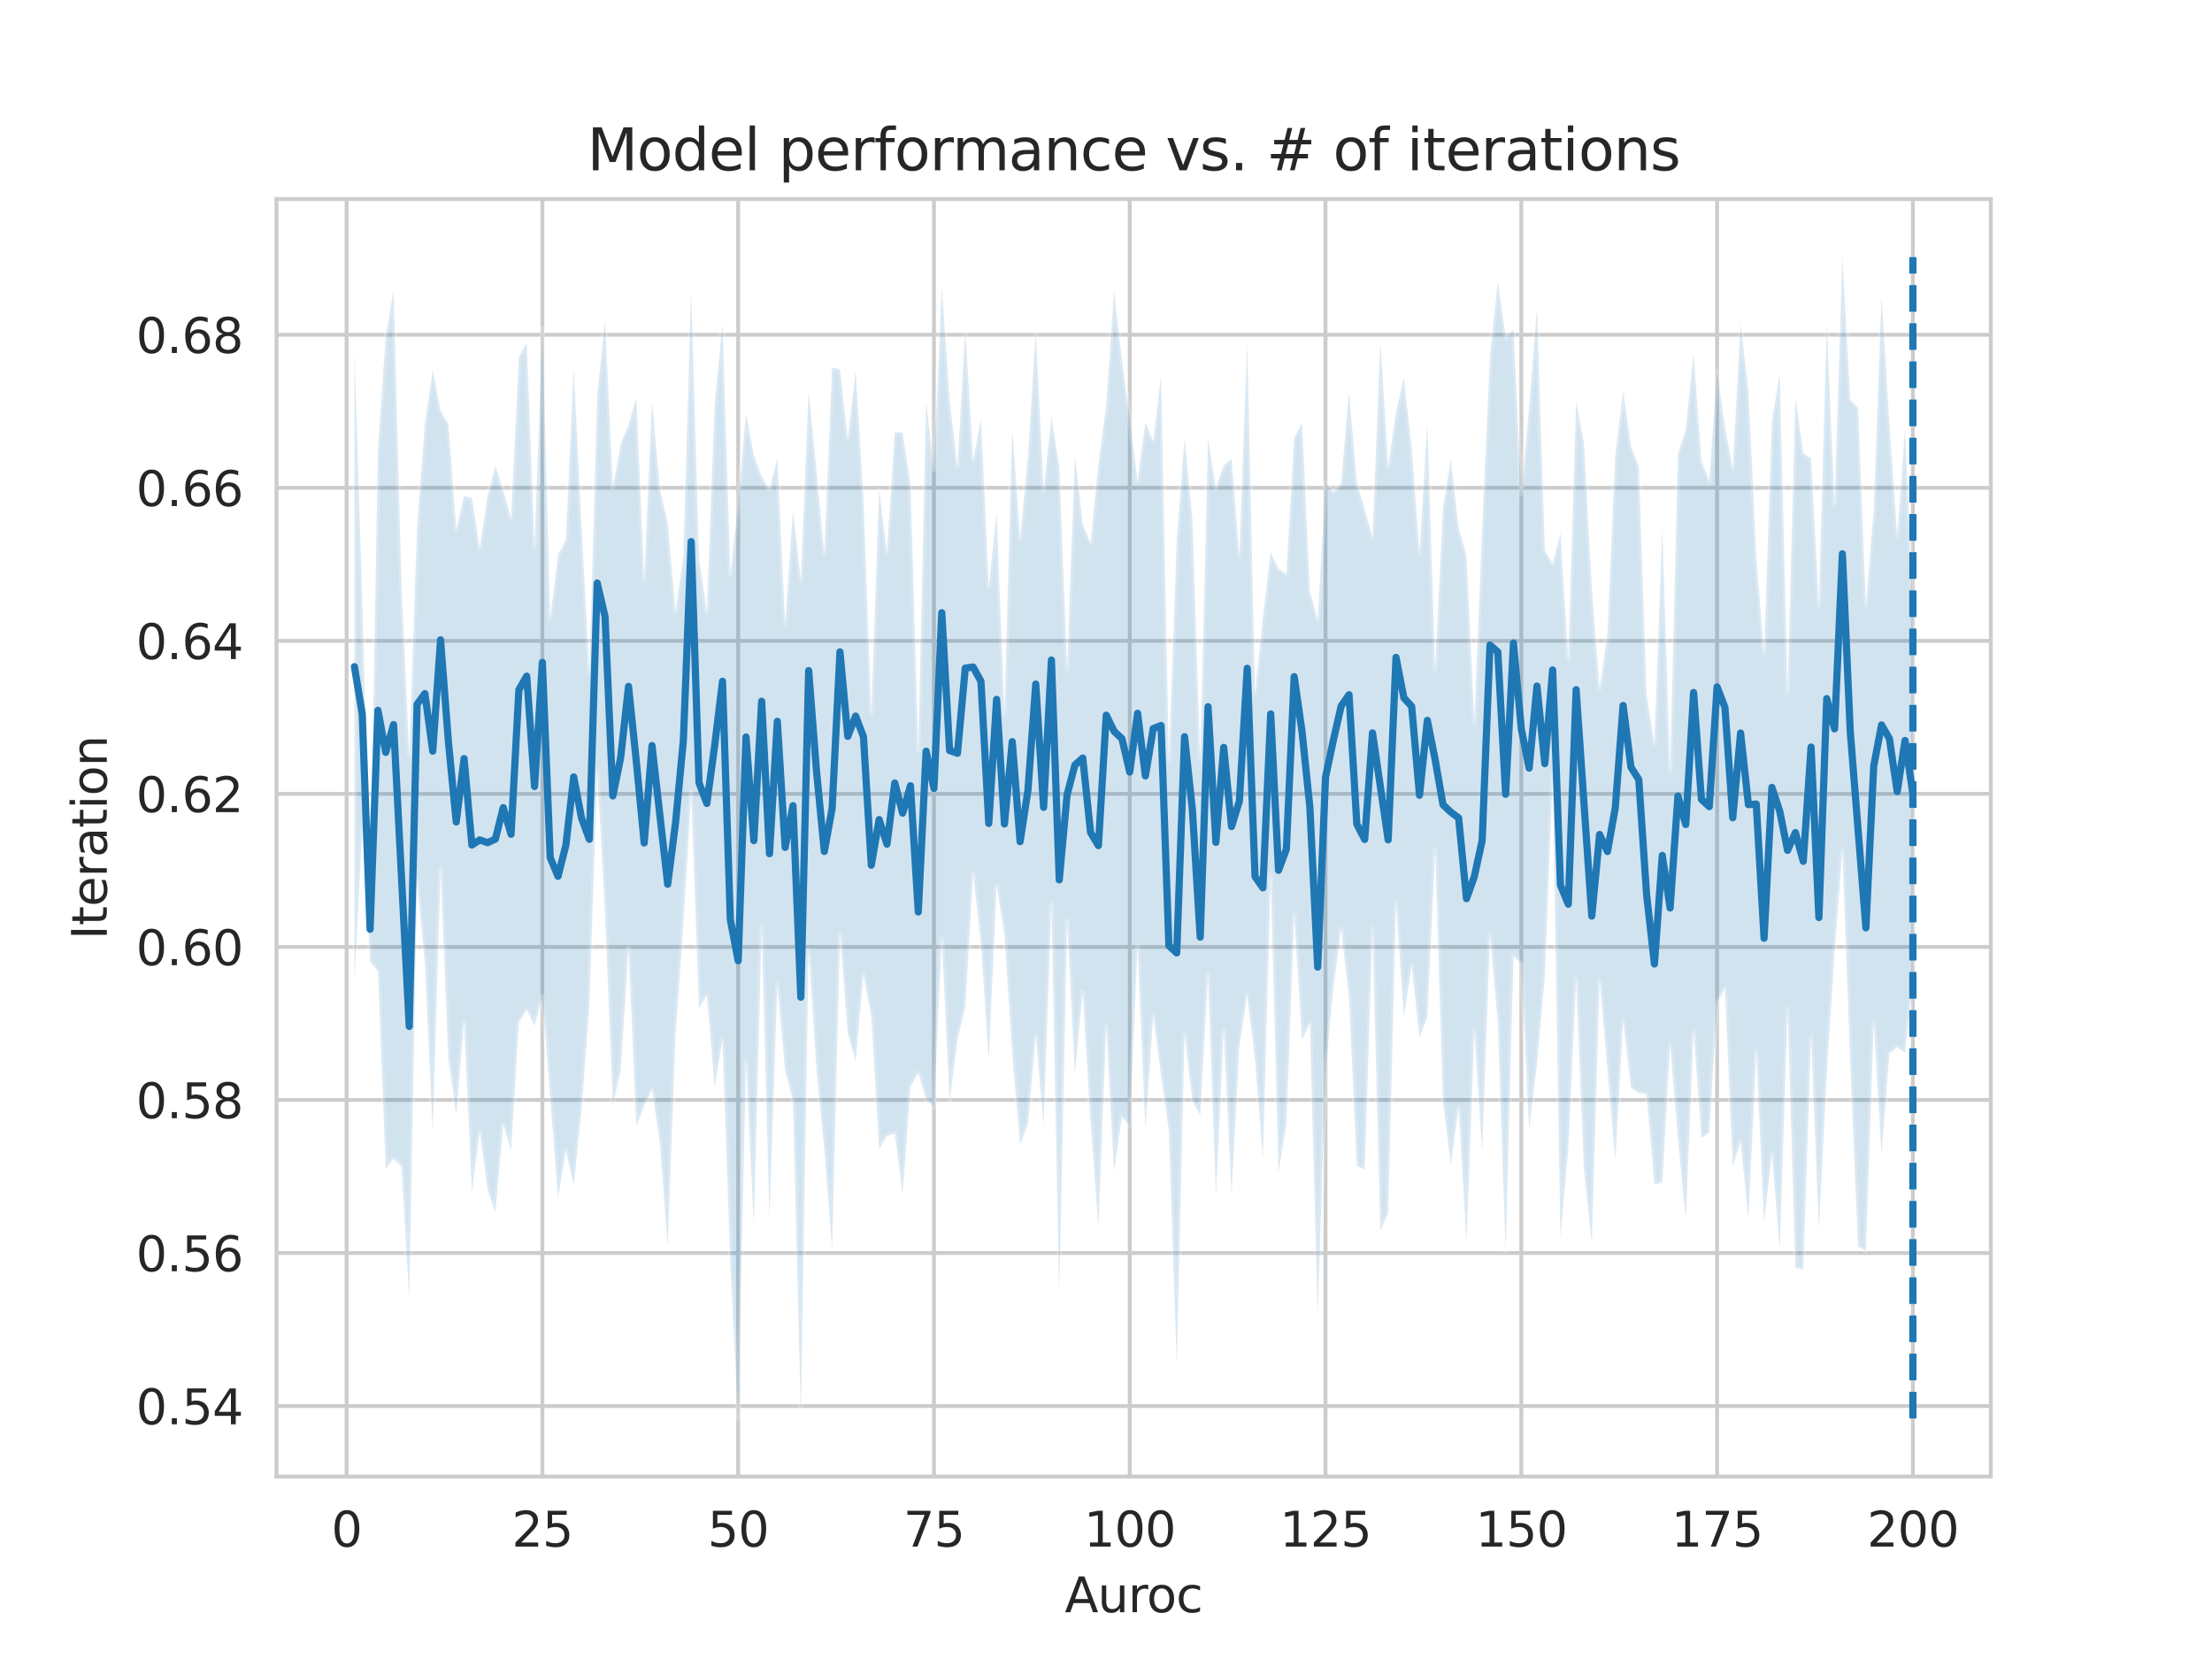 <?xml version="1.0" encoding="utf-8" standalone="no"?>
<!DOCTYPE svg PUBLIC "-//W3C//DTD SVG 1.1//EN"
  "http://www.w3.org/Graphics/SVG/1.1/DTD/svg11.dtd">
<svg height="345.6pt" version="1.1" viewBox="0 0 460.8 345.6" width="460.8pt" xmlns="http://www.w3.org/2000/svg" xmlns:xlink="http://www.w3.org/1999/xlink">
 <defs>
  <style type="text/css">*{stroke-linecap:butt;stroke-linejoin:round;}</style>
 </defs>
 <g id="figure_1">
  <g id="patch_1">
   <path d="M 0 345.6 
L 460.8 345.6 
L 460.8 0 
L 0 0 
z
" style="fill:#ffffff;"/>
  </g>
  <g id="axes_1">
   <g id="patch_2">
    <path d="M 57.6 307.584 
L 414.72 307.584 
L 414.72 41.472 
L 57.6 41.472 
z
" style="fill:#ffffff;"/>
   </g>
   <g id="matplotlib.axis_1">
    <g id="xtick_1">
     <g id="line2d_1">
      <path clip-path="url(#pcfe7a50d30)" d="M 72.201 307.584 
L 72.201 41.472 
" style="fill:none;stroke:#cccccc;stroke-linecap:round;stroke-width:0.8;"/>
     </g>
     <g id="text_1">
      <!-- 0 -->
      <g style="fill:#262626;" transform="translate(69.02 322.182)scale(0.1 -0.1)">
       <defs>
        <path d="M 2034 4250 
Q 1547 4250 1301 3770 
Q 1056 3291 1056 2328 
Q 1056 1369 1301 889 
Q 1547 409 2034 409 
Q 2525 409 2770 889 
Q 3016 1369 3016 2328 
Q 3016 3291 2770 3770 
Q 2525 4250 2034 4250 
z
M 2034 4750 
Q 2819 4750 3233 4129 
Q 3647 3509 3647 2328 
Q 3647 1150 3233 529 
Q 2819 -91 2034 -91 
Q 1250 -91 836 529 
Q 422 1150 422 2328 
Q 422 3509 836 4129 
Q 1250 4750 2034 4750 
z
" id="DejaVuSans-30" transform="scale(0.016)"/>
       </defs>
       <use xlink:href="#DejaVuSans-30"/>
      </g>
     </g>
    </g>
    <g id="xtick_2">
     <g id="line2d_2">
      <path clip-path="url(#pcfe7a50d30)" d="M 112.987 307.584 
L 112.987 41.472 
" style="fill:none;stroke:#cccccc;stroke-linecap:round;stroke-width:0.8;"/>
     </g>
     <g id="text_2">
      <!-- 25 -->
      <g style="fill:#262626;" transform="translate(106.625 322.182)scale(0.1 -0.1)">
       <defs>
        <path d="M 1228 531 
L 3431 531 
L 3431 0 
L 469 0 
L 469 531 
Q 828 903 1448 1529 
Q 2069 2156 2228 2338 
Q 2531 2678 2651 2914 
Q 2772 3150 2772 3378 
Q 2772 3750 2511 3984 
Q 2250 4219 1831 4219 
Q 1534 4219 1204 4116 
Q 875 4013 500 3803 
L 500 4441 
Q 881 4594 1212 4672 
Q 1544 4750 1819 4750 
Q 2544 4750 2975 4387 
Q 3406 4025 3406 3419 
Q 3406 3131 3298 2873 
Q 3191 2616 2906 2266 
Q 2828 2175 2409 1742 
Q 1991 1309 1228 531 
z
" id="DejaVuSans-32" transform="scale(0.016)"/>
        <path d="M 691 4666 
L 3169 4666 
L 3169 4134 
L 1269 4134 
L 1269 2991 
Q 1406 3038 1543 3061 
Q 1681 3084 1819 3084 
Q 2600 3084 3056 2656 
Q 3513 2228 3513 1497 
Q 3513 744 3044 326 
Q 2575 -91 1722 -91 
Q 1428 -91 1123 -41 
Q 819 9 494 109 
L 494 744 
Q 775 591 1075 516 
Q 1375 441 1709 441 
Q 2250 441 2565 725 
Q 2881 1009 2881 1497 
Q 2881 1984 2565 2268 
Q 2250 2553 1709 2553 
Q 1456 2553 1204 2497 
Q 953 2441 691 2322 
L 691 4666 
z
" id="DejaVuSans-35" transform="scale(0.016)"/>
       </defs>
       <use xlink:href="#DejaVuSans-32"/>
       <use x="63.623" xlink:href="#DejaVuSans-35"/>
      </g>
     </g>
    </g>
    <g id="xtick_3">
     <g id="line2d_3">
      <path clip-path="url(#pcfe7a50d30)" d="M 153.773 307.584 
L 153.773 41.472 
" style="fill:none;stroke:#cccccc;stroke-linecap:round;stroke-width:0.8;"/>
     </g>
     <g id="text_3">
      <!-- 50 -->
      <g style="fill:#262626;" transform="translate(147.41 322.182)scale(0.1 -0.1)">
       <use xlink:href="#DejaVuSans-35"/>
       <use x="63.623" xlink:href="#DejaVuSans-30"/>
      </g>
     </g>
    </g>
    <g id="xtick_4">
     <g id="line2d_4">
      <path clip-path="url(#pcfe7a50d30)" d="M 194.559 307.584 
L 194.559 41.472 
" style="fill:none;stroke:#cccccc;stroke-linecap:round;stroke-width:0.8;"/>
     </g>
     <g id="text_4">
      <!-- 75 -->
      <g style="fill:#262626;" transform="translate(188.196 322.182)scale(0.1 -0.1)">
       <defs>
        <path d="M 525 4666 
L 3525 4666 
L 3525 4397 
L 1831 0 
L 1172 0 
L 2766 4134 
L 525 4134 
L 525 4666 
z
" id="DejaVuSans-37" transform="scale(0.016)"/>
       </defs>
       <use xlink:href="#DejaVuSans-37"/>
       <use x="63.623" xlink:href="#DejaVuSans-35"/>
      </g>
     </g>
    </g>
    <g id="xtick_5">
     <g id="line2d_5">
      <path clip-path="url(#pcfe7a50d30)" d="M 235.344 307.584 
L 235.344 41.472 
" style="fill:none;stroke:#cccccc;stroke-linecap:round;stroke-width:0.8;"/>
     </g>
     <g id="text_5">
      <!-- 100 -->
      <g style="fill:#262626;" transform="translate(225.801 322.182)scale(0.1 -0.1)">
       <defs>
        <path d="M 794 531 
L 1825 531 
L 1825 4091 
L 703 3866 
L 703 4441 
L 1819 4666 
L 2450 4666 
L 2450 531 
L 3481 531 
L 3481 0 
L 794 0 
L 794 531 
z
" id="DejaVuSans-31" transform="scale(0.016)"/>
       </defs>
       <use xlink:href="#DejaVuSans-31"/>
       <use x="63.623" xlink:href="#DejaVuSans-30"/>
       <use x="127.246" xlink:href="#DejaVuSans-30"/>
      </g>
     </g>
    </g>
    <g id="xtick_6">
     <g id="line2d_6">
      <path clip-path="url(#pcfe7a50d30)" d="M 276.13 307.584 
L 276.13 41.472 
" style="fill:none;stroke:#cccccc;stroke-linecap:round;stroke-width:0.8;"/>
     </g>
     <g id="text_6">
      <!-- 125 -->
      <g style="fill:#262626;" transform="translate(266.586 322.182)scale(0.1 -0.1)">
       <use xlink:href="#DejaVuSans-31"/>
       <use x="63.623" xlink:href="#DejaVuSans-32"/>
       <use x="127.246" xlink:href="#DejaVuSans-35"/>
      </g>
     </g>
    </g>
    <g id="xtick_7">
     <g id="line2d_7">
      <path clip-path="url(#pcfe7a50d30)" d="M 316.916 307.584 
L 316.916 41.472 
" style="fill:none;stroke:#cccccc;stroke-linecap:round;stroke-width:0.8;"/>
     </g>
     <g id="text_7">
      <!-- 150 -->
      <g style="fill:#262626;" transform="translate(307.372 322.182)scale(0.1 -0.1)">
       <use xlink:href="#DejaVuSans-31"/>
       <use x="63.623" xlink:href="#DejaVuSans-35"/>
       <use x="127.246" xlink:href="#DejaVuSans-30"/>
      </g>
     </g>
    </g>
    <g id="xtick_8">
     <g id="line2d_8">
      <path clip-path="url(#pcfe7a50d30)" d="M 357.702 307.584 
L 357.702 41.472 
" style="fill:none;stroke:#cccccc;stroke-linecap:round;stroke-width:0.8;"/>
     </g>
     <g id="text_8">
      <!-- 175 -->
      <g style="fill:#262626;" transform="translate(348.158 322.182)scale(0.1 -0.1)">
       <use xlink:href="#DejaVuSans-31"/>
       <use x="63.623" xlink:href="#DejaVuSans-37"/>
       <use x="127.246" xlink:href="#DejaVuSans-35"/>
      </g>
     </g>
    </g>
    <g id="xtick_9">
     <g id="line2d_9">
      <path clip-path="url(#pcfe7a50d30)" d="M 398.487 307.584 
L 398.487 41.472 
" style="fill:none;stroke:#cccccc;stroke-linecap:round;stroke-width:0.8;"/>
     </g>
     <g id="text_9">
      <!-- 200 -->
      <g style="fill:#262626;" transform="translate(388.944 322.182)scale(0.1 -0.1)">
       <use xlink:href="#DejaVuSans-32"/>
       <use x="63.623" xlink:href="#DejaVuSans-30"/>
       <use x="127.246" xlink:href="#DejaVuSans-30"/>
      </g>
     </g>
    </g>
    <g id="text_10">
     <!-- Auroc -->
     <g style="fill:#262626;" transform="translate(221.819 335.861)scale(0.1 -0.1)">
      <defs>
       <path d="M 2188 4044 
L 1331 1722 
L 3047 1722 
L 2188 4044 
z
M 1831 4666 
L 2547 4666 
L 4325 0 
L 3669 0 
L 3244 1197 
L 1141 1197 
L 716 0 
L 50 0 
L 1831 4666 
z
" id="DejaVuSans-41" transform="scale(0.016)"/>
       <path d="M 544 1381 
L 544 3500 
L 1119 3500 
L 1119 1403 
Q 1119 906 1312 657 
Q 1506 409 1894 409 
Q 2359 409 2629 706 
Q 2900 1003 2900 1516 
L 2900 3500 
L 3475 3500 
L 3475 0 
L 2900 0 
L 2900 538 
Q 2691 219 2414 64 
Q 2138 -91 1772 -91 
Q 1169 -91 856 284 
Q 544 659 544 1381 
z
M 1991 3584 
L 1991 3584 
z
" id="DejaVuSans-75" transform="scale(0.016)"/>
       <path d="M 2631 2963 
Q 2534 3019 2420 3045 
Q 2306 3072 2169 3072 
Q 1681 3072 1420 2755 
Q 1159 2438 1159 1844 
L 1159 0 
L 581 0 
L 581 3500 
L 1159 3500 
L 1159 2956 
Q 1341 3275 1631 3429 
Q 1922 3584 2338 3584 
Q 2397 3584 2469 3576 
Q 2541 3569 2628 3553 
L 2631 2963 
z
" id="DejaVuSans-72" transform="scale(0.016)"/>
       <path d="M 1959 3097 
Q 1497 3097 1228 2736 
Q 959 2375 959 1747 
Q 959 1119 1226 758 
Q 1494 397 1959 397 
Q 2419 397 2687 759 
Q 2956 1122 2956 1747 
Q 2956 2369 2687 2733 
Q 2419 3097 1959 3097 
z
M 1959 3584 
Q 2709 3584 3137 3096 
Q 3566 2609 3566 1747 
Q 3566 888 3137 398 
Q 2709 -91 1959 -91 
Q 1206 -91 779 398 
Q 353 888 353 1747 
Q 353 2609 779 3096 
Q 1206 3584 1959 3584 
z
" id="DejaVuSans-6f" transform="scale(0.016)"/>
       <path d="M 3122 3366 
L 3122 2828 
Q 2878 2963 2633 3030 
Q 2388 3097 2138 3097 
Q 1578 3097 1268 2742 
Q 959 2388 959 1747 
Q 959 1106 1268 751 
Q 1578 397 2138 397 
Q 2388 397 2633 464 
Q 2878 531 3122 666 
L 3122 134 
Q 2881 22 2623 -34 
Q 2366 -91 2075 -91 
Q 1284 -91 818 406 
Q 353 903 353 1747 
Q 353 2603 823 3093 
Q 1294 3584 2113 3584 
Q 2378 3584 2631 3529 
Q 2884 3475 3122 3366 
z
" id="DejaVuSans-63" transform="scale(0.016)"/>
      </defs>
      <use xlink:href="#DejaVuSans-41"/>
      <use x="68.408" xlink:href="#DejaVuSans-75"/>
      <use x="131.787" xlink:href="#DejaVuSans-72"/>
      <use x="170.65" xlink:href="#DejaVuSans-6f"/>
      <use x="231.832" xlink:href="#DejaVuSans-63"/>
     </g>
    </g>
   </g>
   <g id="matplotlib.axis_2">
    <g id="ytick_1">
     <g id="line2d_10">
      <path clip-path="url(#pcfe7a50d30)" d="M 57.6 292.904 
L 414.72 292.904 
" style="fill:none;stroke:#cccccc;stroke-linecap:round;stroke-width:0.8;"/>
     </g>
     <g id="text_11">
      <!-- 0.54 -->
      <g style="fill:#262626;" transform="translate(28.334 296.703)scale(0.1 -0.1)">
       <defs>
        <path d="M 684 794 
L 1344 794 
L 1344 0 
L 684 0 
L 684 794 
z
" id="DejaVuSans-2e" transform="scale(0.016)"/>
        <path d="M 2419 4116 
L 825 1625 
L 2419 1625 
L 2419 4116 
z
M 2253 4666 
L 3047 4666 
L 3047 1625 
L 3713 1625 
L 3713 1100 
L 3047 1100 
L 3047 0 
L 2419 0 
L 2419 1100 
L 313 1100 
L 313 1709 
L 2253 4666 
z
" id="DejaVuSans-34" transform="scale(0.016)"/>
       </defs>
       <use xlink:href="#DejaVuSans-30"/>
       <use x="63.623" xlink:href="#DejaVuSans-2e"/>
       <use x="95.41" xlink:href="#DejaVuSans-35"/>
       <use x="159.033" xlink:href="#DejaVuSans-34"/>
      </g>
     </g>
    </g>
    <g id="ytick_2">
     <g id="line2d_11">
      <path clip-path="url(#pcfe7a50d30)" d="M 57.6 261.023 
L 414.72 261.023 
" style="fill:none;stroke:#cccccc;stroke-linecap:round;stroke-width:0.8;"/>
     </g>
     <g id="text_12">
      <!-- 0.56 -->
      <g style="fill:#262626;" transform="translate(28.334 264.822)scale(0.1 -0.1)">
       <defs>
        <path d="M 2113 2584 
Q 1688 2584 1439 2293 
Q 1191 2003 1191 1497 
Q 1191 994 1439 701 
Q 1688 409 2113 409 
Q 2538 409 2786 701 
Q 3034 994 3034 1497 
Q 3034 2003 2786 2293 
Q 2538 2584 2113 2584 
z
M 3366 4563 
L 3366 3988 
Q 3128 4100 2886 4159 
Q 2644 4219 2406 4219 
Q 1781 4219 1451 3797 
Q 1122 3375 1075 2522 
Q 1259 2794 1537 2939 
Q 1816 3084 2150 3084 
Q 2853 3084 3261 2657 
Q 3669 2231 3669 1497 
Q 3669 778 3244 343 
Q 2819 -91 2113 -91 
Q 1303 -91 875 529 
Q 447 1150 447 2328 
Q 447 3434 972 4092 
Q 1497 4750 2381 4750 
Q 2619 4750 2861 4703 
Q 3103 4656 3366 4563 
z
" id="DejaVuSans-36" transform="scale(0.016)"/>
       </defs>
       <use xlink:href="#DejaVuSans-30"/>
       <use x="63.623" xlink:href="#DejaVuSans-2e"/>
       <use x="95.41" xlink:href="#DejaVuSans-35"/>
       <use x="159.033" xlink:href="#DejaVuSans-36"/>
      </g>
     </g>
    </g>
    <g id="ytick_3">
     <g id="line2d_12">
      <path clip-path="url(#pcfe7a50d30)" d="M 57.6 229.142 
L 414.72 229.142 
" style="fill:none;stroke:#cccccc;stroke-linecap:round;stroke-width:0.8;"/>
     </g>
     <g id="text_13">
      <!-- 0.58 -->
      <g style="fill:#262626;" transform="translate(28.334 232.941)scale(0.1 -0.1)">
       <defs>
        <path d="M 2034 2216 
Q 1584 2216 1326 1975 
Q 1069 1734 1069 1313 
Q 1069 891 1326 650 
Q 1584 409 2034 409 
Q 2484 409 2743 651 
Q 3003 894 3003 1313 
Q 3003 1734 2745 1975 
Q 2488 2216 2034 2216 
z
M 1403 2484 
Q 997 2584 770 2862 
Q 544 3141 544 3541 
Q 544 4100 942 4425 
Q 1341 4750 2034 4750 
Q 2731 4750 3128 4425 
Q 3525 4100 3525 3541 
Q 3525 3141 3298 2862 
Q 3072 2584 2669 2484 
Q 3125 2378 3379 2068 
Q 3634 1759 3634 1313 
Q 3634 634 3220 271 
Q 2806 -91 2034 -91 
Q 1263 -91 848 271 
Q 434 634 434 1313 
Q 434 1759 690 2068 
Q 947 2378 1403 2484 
z
M 1172 3481 
Q 1172 3119 1398 2916 
Q 1625 2713 2034 2713 
Q 2441 2713 2670 2916 
Q 2900 3119 2900 3481 
Q 2900 3844 2670 4047 
Q 2441 4250 2034 4250 
Q 1625 4250 1398 4047 
Q 1172 3844 1172 3481 
z
" id="DejaVuSans-38" transform="scale(0.016)"/>
       </defs>
       <use xlink:href="#DejaVuSans-30"/>
       <use x="63.623" xlink:href="#DejaVuSans-2e"/>
       <use x="95.41" xlink:href="#DejaVuSans-35"/>
       <use x="159.033" xlink:href="#DejaVuSans-38"/>
      </g>
     </g>
    </g>
    <g id="ytick_4">
     <g id="line2d_13">
      <path clip-path="url(#pcfe7a50d30)" d="M 57.6 197.261 
L 414.72 197.261 
" style="fill:none;stroke:#cccccc;stroke-linecap:round;stroke-width:0.8;"/>
     </g>
     <g id="text_14">
      <!-- 0.60 -->
      <g style="fill:#262626;" transform="translate(28.334 201.06)scale(0.1 -0.1)">
       <use xlink:href="#DejaVuSans-30"/>
       <use x="63.623" xlink:href="#DejaVuSans-2e"/>
       <use x="95.41" xlink:href="#DejaVuSans-36"/>
       <use x="159.033" xlink:href="#DejaVuSans-30"/>
      </g>
     </g>
    </g>
    <g id="ytick_5">
     <g id="line2d_14">
      <path clip-path="url(#pcfe7a50d30)" d="M 57.6 165.38 
L 414.72 165.38 
" style="fill:none;stroke:#cccccc;stroke-linecap:round;stroke-width:0.8;"/>
     </g>
     <g id="text_15">
      <!-- 0.62 -->
      <g style="fill:#262626;" transform="translate(28.334 169.179)scale(0.1 -0.1)">
       <use xlink:href="#DejaVuSans-30"/>
       <use x="63.623" xlink:href="#DejaVuSans-2e"/>
       <use x="95.41" xlink:href="#DejaVuSans-36"/>
       <use x="159.033" xlink:href="#DejaVuSans-32"/>
      </g>
     </g>
    </g>
    <g id="ytick_6">
     <g id="line2d_15">
      <path clip-path="url(#pcfe7a50d30)" d="M 57.6 133.499 
L 414.72 133.499 
" style="fill:none;stroke:#cccccc;stroke-linecap:round;stroke-width:0.8;"/>
     </g>
     <g id="text_16">
      <!-- 0.64 -->
      <g style="fill:#262626;" transform="translate(28.334 137.298)scale(0.1 -0.1)">
       <use xlink:href="#DejaVuSans-30"/>
       <use x="63.623" xlink:href="#DejaVuSans-2e"/>
       <use x="95.41" xlink:href="#DejaVuSans-36"/>
       <use x="159.033" xlink:href="#DejaVuSans-34"/>
      </g>
     </g>
    </g>
    <g id="ytick_7">
     <g id="line2d_16">
      <path clip-path="url(#pcfe7a50d30)" d="M 57.6 101.618 
L 414.72 101.618 
" style="fill:none;stroke:#cccccc;stroke-linecap:round;stroke-width:0.8;"/>
     </g>
     <g id="text_17">
      <!-- 0.66 -->
      <g style="fill:#262626;" transform="translate(28.334 105.417)scale(0.1 -0.1)">
       <use xlink:href="#DejaVuSans-30"/>
       <use x="63.623" xlink:href="#DejaVuSans-2e"/>
       <use x="95.41" xlink:href="#DejaVuSans-36"/>
       <use x="159.033" xlink:href="#DejaVuSans-36"/>
      </g>
     </g>
    </g>
    <g id="ytick_8">
     <g id="line2d_17">
      <path clip-path="url(#pcfe7a50d30)" d="M 57.6 69.737 
L 414.72 69.737 
" style="fill:none;stroke:#cccccc;stroke-linecap:round;stroke-width:0.8;"/>
     </g>
     <g id="text_18">
      <!-- 0.68 -->
      <g style="fill:#262626;" transform="translate(28.334 73.536)scale(0.1 -0.1)">
       <use xlink:href="#DejaVuSans-30"/>
       <use x="63.623" xlink:href="#DejaVuSans-2e"/>
       <use x="95.41" xlink:href="#DejaVuSans-36"/>
       <use x="159.033" xlink:href="#DejaVuSans-38"/>
      </g>
     </g>
    </g>
    <g id="text_19">
     <!-- Iteration -->
     <g style="fill:#262626;" transform="translate(22.255 195.737)rotate(-90)scale(0.1 -0.1)">
      <defs>
       <path d="M 628 4666 
L 1259 4666 
L 1259 0 
L 628 0 
L 628 4666 
z
" id="DejaVuSans-49" transform="scale(0.016)"/>
       <path d="M 1172 4494 
L 1172 3500 
L 2356 3500 
L 2356 3053 
L 1172 3053 
L 1172 1153 
Q 1172 725 1289 603 
Q 1406 481 1766 481 
L 2356 481 
L 2356 0 
L 1766 0 
Q 1100 0 847 248 
Q 594 497 594 1153 
L 594 3053 
L 172 3053 
L 172 3500 
L 594 3500 
L 594 4494 
L 1172 4494 
z
" id="DejaVuSans-74" transform="scale(0.016)"/>
       <path d="M 3597 1894 
L 3597 1613 
L 953 1613 
Q 991 1019 1311 708 
Q 1631 397 2203 397 
Q 2534 397 2845 478 
Q 3156 559 3463 722 
L 3463 178 
Q 3153 47 2828 -22 
Q 2503 -91 2169 -91 
Q 1331 -91 842 396 
Q 353 884 353 1716 
Q 353 2575 817 3079 
Q 1281 3584 2069 3584 
Q 2775 3584 3186 3129 
Q 3597 2675 3597 1894 
z
M 3022 2063 
Q 3016 2534 2758 2815 
Q 2500 3097 2075 3097 
Q 1594 3097 1305 2825 
Q 1016 2553 972 2059 
L 3022 2063 
z
" id="DejaVuSans-65" transform="scale(0.016)"/>
       <path d="M 2194 1759 
Q 1497 1759 1228 1600 
Q 959 1441 959 1056 
Q 959 750 1161 570 
Q 1363 391 1709 391 
Q 2188 391 2477 730 
Q 2766 1069 2766 1631 
L 2766 1759 
L 2194 1759 
z
M 3341 1997 
L 3341 0 
L 2766 0 
L 2766 531 
Q 2569 213 2275 61 
Q 1981 -91 1556 -91 
Q 1019 -91 701 211 
Q 384 513 384 1019 
Q 384 1609 779 1909 
Q 1175 2209 1959 2209 
L 2766 2209 
L 2766 2266 
Q 2766 2663 2505 2880 
Q 2244 3097 1772 3097 
Q 1472 3097 1187 3025 
Q 903 2953 641 2809 
L 641 3341 
Q 956 3463 1253 3523 
Q 1550 3584 1831 3584 
Q 2591 3584 2966 3190 
Q 3341 2797 3341 1997 
z
" id="DejaVuSans-61" transform="scale(0.016)"/>
       <path d="M 603 3500 
L 1178 3500 
L 1178 0 
L 603 0 
L 603 3500 
z
M 603 4863 
L 1178 4863 
L 1178 4134 
L 603 4134 
L 603 4863 
z
" id="DejaVuSans-69" transform="scale(0.016)"/>
       <path d="M 3513 2113 
L 3513 0 
L 2938 0 
L 2938 2094 
Q 2938 2591 2744 2837 
Q 2550 3084 2163 3084 
Q 1697 3084 1428 2787 
Q 1159 2491 1159 1978 
L 1159 0 
L 581 0 
L 581 3500 
L 1159 3500 
L 1159 2956 
Q 1366 3272 1645 3428 
Q 1925 3584 2291 3584 
Q 2894 3584 3203 3211 
Q 3513 2838 3513 2113 
z
" id="DejaVuSans-6e" transform="scale(0.016)"/>
      </defs>
      <use xlink:href="#DejaVuSans-49"/>
      <use x="29.492" xlink:href="#DejaVuSans-74"/>
      <use x="68.701" xlink:href="#DejaVuSans-65"/>
      <use x="130.225" xlink:href="#DejaVuSans-72"/>
      <use x="171.338" xlink:href="#DejaVuSans-61"/>
      <use x="232.617" xlink:href="#DejaVuSans-74"/>
      <use x="271.826" xlink:href="#DejaVuSans-69"/>
      <use x="299.609" xlink:href="#DejaVuSans-6f"/>
      <use x="360.791" xlink:href="#DejaVuSans-6e"/>
     </g>
    </g>
   </g>
   <g id="PolyCollection_1">
    <defs>
     <path d="M 73.833 -272.345 
L 73.833 -141.1 
L 75.464 -173.112 
L 77.096 -145.214 
L 78.727 -143.319 
L 80.358 -102.109 
L 81.99 -104.182 
L 83.621 -102.607 
L 85.253 -75.09 
L 86.884 -161.974 
L 88.516 -144.887 
L 90.147 -109.733 
L 91.778 -164.611 
L 93.41 -124.89 
L 95.041 -113.402 
L 96.673 -132.888 
L 98.304 -97.256 
L 99.936 -109.863 
L 101.567 -97.836 
L 103.198 -93.02 
L 104.83 -111.348 
L 106.461 -105.951 
L 108.093 -132.631 
L 109.724 -135.239 
L 111.356 -131.93 
L 112.987 -138.074 
L 114.618 -117.046 
L 116.25 -96.07 
L 117.881 -105.967 
L 119.513 -98.575 
L 121.144 -114.394 
L 122.776 -136.133 
L 124.407 -185.027 
L 126.038 -155.558 
L 127.67 -115.547 
L 129.301 -122.533 
L 130.933 -148.123 
L 132.564 -111.013 
L 134.196 -115.252 
L 135.827 -118.575 
L 137.458 -107.617 
L 139.09 -86.106 
L 140.721 -130.124 
L 142.353 -152.932 
L 143.984 -180.468 
L 145.616 -135.572 
L 147.247 -138.268 
L 148.879 -119.17 
L 150.51 -128.996 
L 152.141 -82.134 
L 153.773 -50.112 
L 155.404 -124.722 
L 157.036 -90.242 
L 158.667 -152.646 
L 160.299 -91.916 
L 161.93 -140.523 
L 163.561 -122.476 
L 165.193 -116.285 
L 166.824 -51.035 
L 168.456 -147.641 
L 170.087 -122.651 
L 171.719 -106.189 
L 173.35 -85.411 
L 174.981 -150.946 
L 176.613 -130.242 
L 178.244 -124.555 
L 179.876 -142.534 
L 181.507 -133.874 
L 183.139 -106.16 
L 184.77 -108.965 
L 186.401 -109.47 
L 188.033 -96.882 
L 189.664 -119.187 
L 191.296 -122.096 
L 192.927 -116.54 
L 194.559 -114.915 
L 196.19 -150.073 
L 197.821 -116.217 
L 199.453 -128.976 
L 201.084 -135.859 
L 202.716 -163.641 
L 204.347 -148.95 
L 205.979 -124.874 
L 207.61 -161.06 
L 209.241 -151.003 
L 210.873 -125.933 
L 212.504 -107.11 
L 214.136 -111.445 
L 215.767 -129.852 
L 217.399 -111.31 
L 219.03 -157.452 
L 220.661 -76.11 
L 222.293 -153.858 
L 223.924 -121.926 
L 225.556 -138.982 
L 227.187 -111.836 
L 228.819 -90.087 
L 230.45 -131.958 
L 232.081 -101.614 
L 233.713 -112.884 
L 235.344 -111.176 
L 236.976 -148.587 
L 238.607 -110.325 
L 240.239 -133.894 
L 241.87 -121.608 
L 243.501 -109.928 
L 245.133 -61.177 
L 246.764 -130.107 
L 248.396 -116.326 
L 250.027 -113.269 
L 251.659 -142.63 
L 253.29 -96.282 
L 254.921 -131.177 
L 256.553 -96.805 
L 258.184 -127.687 
L 259.816 -138.327 
L 261.447 -124.754 
L 263.079 -104.357 
L 264.71 -163.225 
L 266.341 -101.463 
L 267.973 -111.373 
L 269.604 -154.954 
L 271.236 -128.924 
L 272.867 -132.476 
L 274.499 -71.795 
L 276.13 -122.338 
L 277.761 -139.71 
L 279.393 -152.1 
L 281.024 -137.788 
L 282.656 -102.769 
L 284.287 -101.903 
L 285.919 -152.169 
L 287.55 -89.214 
L 289.181 -92.81 
L 290.813 -157.581 
L 292.444 -133.648 
L 294.076 -144.378 
L 295.707 -129.494 
L 297.339 -133.718 
L 298.97 -168.627 
L 300.601 -116.1 
L 302.233 -102.936 
L 303.864 -114.884 
L 305.496 -86.809 
L 307.127 -130.968 
L 308.759 -105.762 
L 310.39 -150.892 
L 312.021 -132.698 
L 313.653 -84.958 
L 315.284 -146.396 
L 316.916 -144.844 
L 318.547 -110.358 
L 320.179 -123.997 
L 321.81 -142.07 
L 323.441 -183.916 
L 325.073 -87.888 
L 326.704 -106.363 
L 328.336 -141.76 
L 329.967 -101.903 
L 331.599 -86.524 
L 333.23 -141.404 
L 334.862 -122.868 
L 336.493 -103.925 
L 338.124 -133.07 
L 339.756 -118.903 
L 341.387 -117.892 
L 343.019 -117.629 
L 344.65 -98.825 
L 346.282 -99.228 
L 347.913 -128.072 
L 349.544 -108.519 
L 351.176 -91.612 
L 352.807 -130.785 
L 354.439 -108.554 
L 356.07 -109.621 
L 357.702 -136.679 
L 359.333 -139.666 
L 360.964 -102.547 
L 362.596 -107.738 
L 364.227 -91.656 
L 365.859 -126.598 
L 367.49 -90.92 
L 369.122 -105.389 
L 370.753 -85.395 
L 372.384 -135.496 
L 374.016 -81.444 
L 375.647 -81.201 
L 377.279 -129.744 
L 378.91 -89.565 
L 380.542 -121.916 
L 382.173 -147.143 
L 383.804 -168.421 
L 385.436 -124.152 
L 387.067 -85.879 
L 388.699 -85.064 
L 390.33 -132.652 
L 391.962 -105.224 
L 393.593 -126.125 
L 395.224 -127.438 
L 396.856 -126.327 
L 398.487 -141.757 
L 398.487 -218.637 
L 398.487 -218.637 
L 396.856 -256.36 
L 395.224 -233.975 
L 393.593 -257.351 
L 391.962 -283.923 
L 390.33 -239.375 
L 388.699 -219.569 
L 387.067 -260.573 
L 385.436 -262.406 
L 383.804 -292.032 
L 382.173 -240.388 
L 380.542 -278.208 
L 378.91 -219.348 
L 377.279 -250.199 
L 375.647 -251.144 
L 374.016 -262.867 
L 372.384 -201.408 
L 370.753 -267.794 
L 369.122 -257.749 
L 367.49 -209.377 
L 365.859 -229.591 
L 364.227 -264.31 
L 362.596 -278.067 
L 360.964 -247.942 
L 359.333 -256.806 
L 357.702 -268.317 
L 356.07 -245.516 
L 354.439 -249.597 
L 352.807 -271.888 
L 351.176 -256.064 
L 349.544 -251.016 
L 347.913 -184.838 
L 346.282 -235.581 
L 344.65 -190.755 
L 343.019 -200.776 
L 341.387 -248.517 
L 339.756 -252.696 
L 338.124 -264.217 
L 336.493 -250.739 
L 334.862 -213.568 
L 333.23 -202.121 
L 331.599 -223.011 
L 329.967 -253.284 
L 328.336 -262.092 
L 326.704 -208.121 
L 325.073 -234.549 
L 323.441 -228.161 
L 321.81 -230.952 
L 320.179 -281.365 
L 318.547 -260.814 
L 316.916 -242.662 
L 315.284 -276.909 
L 313.653 -275.314 
L 312.021 -286.874 
L 310.39 -271.574 
L 308.759 -235.259 
L 307.127 -194.997 
L 305.496 -229.965 
L 303.864 -235.518 
L 302.233 -249.903 
L 300.601 -239.823 
L 298.97 -206.06 
L 297.339 -257.338 
L 295.707 -230.374 
L 294.076 -252.502 
L 292.444 -266.811 
L 290.813 -259.725 
L 289.181 -248.467 
L 287.55 -274.556 
L 285.919 -233.666 
L 284.287 -239.549 
L 282.656 -245.037 
L 281.024 -263.953 
L 279.393 -244.984 
L 277.761 -243.08 
L 276.13 -245.065 
L 274.499 -216.473 
L 272.867 -222.464 
L 271.236 -257.482 
L 269.604 -254.323 
L 267.973 -226.044 
L 266.341 -227.128 
L 264.71 -230.515 
L 263.079 -216.947 
L 261.447 -201.206 
L 259.816 -274.426 
L 258.184 -229.745 
L 256.553 -250.02 
L 254.921 -248.63 
L 253.29 -243.972 
L 251.659 -254.125 
L 250.027 -187.491 
L 248.396 -237.42 
L 246.764 -254.171 
L 245.133 -233.005 
L 243.501 -187.272 
L 241.87 -267.306 
L 240.239 -253.749 
L 238.607 -257.608 
L 236.976 -245.427 
L 235.344 -258.373 
L 233.713 -270.604 
L 232.081 -284.911 
L 230.45 -261.256 
L 228.819 -248.794 
L 227.187 -232.522 
L 225.556 -236.391 
L 223.924 -250.546 
L 222.293 -206.206 
L 220.661 -248.51 
L 219.03 -258.755 
L 217.399 -243.516 
L 215.767 -276.352 
L 214.136 -250.465 
L 212.504 -233.421 
L 210.873 -256.255 
L 209.241 -196.899 
L 207.61 -238.756 
L 205.979 -223.248 
L 204.347 -258.409 
L 202.716 -249.658 
L 201.084 -276.974 
L 199.453 -248.378 
L 197.821 -262.297 
L 196.19 -285.858 
L 194.559 -247.788 
L 192.927 -261.683 
L 191.296 -189.145 
L 189.664 -244.649 
L 188.033 -255.519 
L 186.401 -255.513 
L 184.77 -230.512 
L 183.139 -243.578 
L 181.507 -196.84 
L 179.876 -241.685 
L 178.244 -268.3 
L 176.613 -254.16 
L 174.981 -268.65 
L 173.35 -269.019 
L 171.719 -230.272 
L 170.087 -247.441 
L 168.456 -264.161 
L 166.824 -224.699 
L 165.193 -239.23 
L 163.561 -215.66 
L 161.93 -250.151 
L 160.299 -243.587 
L 158.667 -246.389 
L 157.036 -250.72 
L 155.404 -259.439 
L 153.773 -240.792 
L 152.141 -225.957 
L 150.51 -278.349 
L 148.879 -261.35 
L 147.247 -218.194 
L 145.616 -229.518 
L 143.984 -285.073 
L 142.353 -229.715 
L 140.721 -218.152 
L 139.09 -236.67 
L 137.458 -243.798 
L 135.827 -261.978 
L 134.196 -224.742 
L 132.564 -262.742 
L 130.933 -257.118 
L 129.301 -253.114 
L 127.67 -244.045 
L 126.038 -278.752 
L 124.407 -263.26 
L 122.776 -205.373 
L 121.144 -235.955 
L 119.513 -268.921 
L 117.881 -233.097 
L 116.25 -230.026 
L 114.618 -216.832 
L 112.987 -277.151 
L 111.356 -231.599 
L 109.724 -274.248 
L 108.093 -271.186 
L 106.461 -237.654 
L 104.83 -243.369 
L 103.198 -248.589 
L 101.567 -242.271 
L 99.936 -231.395 
L 98.304 -241.868 
L 96.673 -242.257 
L 95.041 -235.346 
L 93.41 -257.308 
L 91.778 -260.009 
L 90.147 -268.509 
L 88.516 -257.32 
L 86.884 -235.787 
L 85.253 -188.47 
L 83.621 -224.08 
L 81.99 -285.143 
L 80.358 -275.616 
L 78.727 -251.939 
L 77.096 -158.816 
L 75.464 -220.562 
L 73.833 -272.345 
z
" id="mc4420347b9" style="stroke:#ffffff;stroke-opacity:0.2;"/>
    </defs>
    <g clip-path="url(#pcfe7a50d30)">
     <use style="fill:#1f77b4;fill-opacity:0.2;stroke:#ffffff;stroke-opacity:0.2;" x="0" xlink:href="#mc4420347b9" y="345.6"/>
    </g>
   </g>
   <g id="LineCollection_1">
    <path clip-path="url(#pcfe7a50d30)" d="M 398.487 295.488 
L 398.487 53.568 
" style="fill:none;stroke:#1f77b4;stroke-dasharray:5.55,2.4;stroke-dashoffset:0;stroke-width:1.5;"/>
   </g>
   <g id="line2d_18">
    <path clip-path="url(#pcfe7a50d30)" d="M 73.833 138.877 
L 75.464 148.763 
L 77.096 193.585 
L 78.727 147.971 
L 80.358 156.737 
L 81.99 150.938 
L 85.253 213.82 
L 86.884 146.72 
L 88.516 144.497 
L 90.147 156.479 
L 91.778 133.29 
L 93.41 154.501 
L 95.041 171.226 
L 96.673 158.028 
L 98.304 176.038 
L 99.936 174.971 
L 101.567 175.546 
L 103.198 174.796 
L 104.83 168.241 
L 106.461 173.797 
L 108.093 143.692 
L 109.724 140.856 
L 111.356 163.836 
L 112.987 137.988 
L 114.618 178.661 
L 116.25 182.552 
L 117.881 176.068 
L 119.513 161.852 
L 121.144 170.426 
L 122.776 174.847 
L 124.407 121.457 
L 126.038 128.445 
L 127.67 165.804 
L 129.301 157.777 
L 130.933 142.979 
L 132.564 158.723 
L 134.196 175.603 
L 135.827 155.323 
L 139.09 184.212 
L 140.721 171.462 
L 142.353 154.277 
L 143.984 112.829 
L 145.616 163.055 
L 147.247 167.369 
L 148.879 155.34 
L 150.51 141.927 
L 152.141 191.555 
L 153.773 200.148 
L 155.404 153.52 
L 157.036 175.119 
L 158.667 146.082 
L 160.299 177.849 
L 161.93 150.263 
L 163.561 176.532 
L 165.193 167.842 
L 166.824 207.733 
L 168.456 139.699 
L 170.087 160.554 
L 171.719 177.369 
L 173.35 168.385 
L 174.981 135.802 
L 176.613 153.399 
L 178.244 149.173 
L 179.876 153.491 
L 181.507 180.243 
L 183.139 170.731 
L 184.77 175.861 
L 186.401 163.108 
L 188.033 169.4 
L 189.664 163.682 
L 191.296 189.98 
L 192.927 156.489 
L 194.559 164.249 
L 196.19 127.635 
L 197.821 156.343 
L 199.453 156.923 
L 201.084 139.183 
L 202.716 138.95 
L 204.347 141.92 
L 205.979 171.539 
L 207.61 145.692 
L 209.241 171.649 
L 210.873 154.506 
L 212.504 175.335 
L 214.136 164.645 
L 215.767 142.498 
L 217.399 168.187 
L 219.03 137.496 
L 220.661 183.29 
L 222.293 165.568 
L 223.924 159.364 
L 225.556 157.914 
L 227.187 173.421 
L 228.819 176.159 
L 230.45 148.993 
L 232.081 152.337 
L 233.713 153.856 
L 235.344 160.826 
L 236.976 148.593 
L 238.607 161.634 
L 240.239 151.779 
L 241.87 151.143 
L 243.501 197 
L 245.133 198.509 
L 246.764 153.461 
L 248.396 168.727 
L 250.027 195.22 
L 251.659 147.222 
L 253.29 175.473 
L 254.921 155.696 
L 256.553 172.188 
L 258.184 166.884 
L 259.816 139.223 
L 261.447 182.62 
L 263.079 184.948 
L 264.71 148.73 
L 266.341 181.304 
L 267.973 176.891 
L 269.604 140.961 
L 271.236 152.397 
L 272.867 168.13 
L 274.499 201.466 
L 276.13 161.898 
L 277.761 154.205 
L 279.393 147.058 
L 281.024 144.729 
L 282.656 171.697 
L 284.287 174.874 
L 285.919 152.682 
L 289.181 174.962 
L 290.813 136.947 
L 292.444 145.371 
L 294.076 147.16 
L 295.707 165.666 
L 297.339 150.072 
L 298.97 158.256 
L 300.601 167.638 
L 302.233 169.181 
L 303.864 170.399 
L 305.496 187.213 
L 307.127 182.618 
L 308.759 175.09 
L 310.39 134.367 
L 312.021 135.814 
L 313.653 165.464 
L 315.284 133.947 
L 316.916 151.847 
L 318.547 160.014 
L 320.179 142.919 
L 321.81 159.089 
L 323.441 139.562 
L 325.073 184.381 
L 326.704 188.358 
L 328.336 143.674 
L 331.599 190.833 
L 333.23 173.838 
L 334.862 177.382 
L 336.493 168.268 
L 338.124 146.957 
L 339.756 159.801 
L 341.387 162.396 
L 343.019 186.397 
L 344.65 200.81 
L 346.282 178.196 
L 347.913 189.145 
L 349.544 165.833 
L 351.176 171.762 
L 352.807 144.263 
L 354.439 166.524 
L 356.07 168.032 
L 357.702 143.102 
L 359.333 147.364 
L 360.964 170.355 
L 362.596 152.697 
L 364.227 167.617 
L 365.859 167.506 
L 367.49 195.451 
L 369.122 164.031 
L 370.753 169.006 
L 372.384 177.148 
L 374.016 173.445 
L 375.647 179.428 
L 377.279 155.629 
L 378.91 191.143 
L 380.542 145.538 
L 382.173 151.834 
L 383.804 115.374 
L 385.436 152.321 
L 388.699 193.284 
L 390.33 159.586 
L 391.962 151.026 
L 393.593 153.862 
L 395.224 164.894 
L 396.856 154.256 
L 398.487 165.403 
L 398.487 165.403 
" style="fill:none;stroke:#1f77b4;stroke-linecap:round;stroke-width:1.5;"/>
   </g>
   <g id="patch_3">
    <path d="M 57.6 307.584 
L 57.6 41.472 
" style="fill:none;stroke:#cccccc;stroke-linecap:square;stroke-linejoin:miter;stroke-width:0.8;"/>
   </g>
   <g id="patch_4">
    <path d="M 414.72 307.584 
L 414.72 41.472 
" style="fill:none;stroke:#cccccc;stroke-linecap:square;stroke-linejoin:miter;stroke-width:0.8;"/>
   </g>
   <g id="patch_5">
    <path d="M 57.6 307.584 
L 414.72 307.584 
" style="fill:none;stroke:#cccccc;stroke-linecap:square;stroke-linejoin:miter;stroke-width:0.8;"/>
   </g>
   <g id="patch_6">
    <path d="M 57.6 41.472 
L 414.72 41.472 
" style="fill:none;stroke:#cccccc;stroke-linecap:square;stroke-linejoin:miter;stroke-width:0.8;"/>
   </g>
   <g id="text_20">
    <!-- Model performance vs. # of iterations -->
    <g style="fill:#262626;" transform="translate(122.315 35.472)scale(0.12 -0.12)">
     <defs>
      <path d="M 628 4666 
L 1569 4666 
L 2759 1491 
L 3956 4666 
L 4897 4666 
L 4897 0 
L 4281 0 
L 4281 4097 
L 3078 897 
L 2444 897 
L 1241 4097 
L 1241 0 
L 628 0 
L 628 4666 
z
" id="DejaVuSans-4d" transform="scale(0.016)"/>
      <path d="M 2906 2969 
L 2906 4863 
L 3481 4863 
L 3481 0 
L 2906 0 
L 2906 525 
Q 2725 213 2448 61 
Q 2172 -91 1784 -91 
Q 1150 -91 751 415 
Q 353 922 353 1747 
Q 353 2572 751 3078 
Q 1150 3584 1784 3584 
Q 2172 3584 2448 3432 
Q 2725 3281 2906 2969 
z
M 947 1747 
Q 947 1113 1208 752 
Q 1469 391 1925 391 
Q 2381 391 2643 752 
Q 2906 1113 2906 1747 
Q 2906 2381 2643 2742 
Q 2381 3103 1925 3103 
Q 1469 3103 1208 2742 
Q 947 2381 947 1747 
z
" id="DejaVuSans-64" transform="scale(0.016)"/>
      <path d="M 603 4863 
L 1178 4863 
L 1178 0 
L 603 0 
L 603 4863 
z
" id="DejaVuSans-6c" transform="scale(0.016)"/>
      <path id="DejaVuSans-20" transform="scale(0.016)"/>
      <path d="M 1159 525 
L 1159 -1331 
L 581 -1331 
L 581 3500 
L 1159 3500 
L 1159 2969 
Q 1341 3281 1617 3432 
Q 1894 3584 2278 3584 
Q 2916 3584 3314 3078 
Q 3713 2572 3713 1747 
Q 3713 922 3314 415 
Q 2916 -91 2278 -91 
Q 1894 -91 1617 61 
Q 1341 213 1159 525 
z
M 3116 1747 
Q 3116 2381 2855 2742 
Q 2594 3103 2138 3103 
Q 1681 3103 1420 2742 
Q 1159 2381 1159 1747 
Q 1159 1113 1420 752 
Q 1681 391 2138 391 
Q 2594 391 2855 752 
Q 3116 1113 3116 1747 
z
" id="DejaVuSans-70" transform="scale(0.016)"/>
      <path d="M 2375 4863 
L 2375 4384 
L 1825 4384 
Q 1516 4384 1395 4259 
Q 1275 4134 1275 3809 
L 1275 3500 
L 2222 3500 
L 2222 3053 
L 1275 3053 
L 1275 0 
L 697 0 
L 697 3053 
L 147 3053 
L 147 3500 
L 697 3500 
L 697 3744 
Q 697 4328 969 4595 
Q 1241 4863 1831 4863 
L 2375 4863 
z
" id="DejaVuSans-66" transform="scale(0.016)"/>
      <path d="M 3328 2828 
Q 3544 3216 3844 3400 
Q 4144 3584 4550 3584 
Q 5097 3584 5394 3201 
Q 5691 2819 5691 2113 
L 5691 0 
L 5113 0 
L 5113 2094 
Q 5113 2597 4934 2840 
Q 4756 3084 4391 3084 
Q 3944 3084 3684 2787 
Q 3425 2491 3425 1978 
L 3425 0 
L 2847 0 
L 2847 2094 
Q 2847 2600 2669 2842 
Q 2491 3084 2119 3084 
Q 1678 3084 1418 2786 
Q 1159 2488 1159 1978 
L 1159 0 
L 581 0 
L 581 3500 
L 1159 3500 
L 1159 2956 
Q 1356 3278 1631 3431 
Q 1906 3584 2284 3584 
Q 2666 3584 2933 3390 
Q 3200 3197 3328 2828 
z
" id="DejaVuSans-6d" transform="scale(0.016)"/>
      <path d="M 191 3500 
L 800 3500 
L 1894 563 
L 2988 3500 
L 3597 3500 
L 2284 0 
L 1503 0 
L 191 3500 
z
" id="DejaVuSans-76" transform="scale(0.016)"/>
      <path d="M 2834 3397 
L 2834 2853 
Q 2591 2978 2328 3040 
Q 2066 3103 1784 3103 
Q 1356 3103 1142 2972 
Q 928 2841 928 2578 
Q 928 2378 1081 2264 
Q 1234 2150 1697 2047 
L 1894 2003 
Q 2506 1872 2764 1633 
Q 3022 1394 3022 966 
Q 3022 478 2636 193 
Q 2250 -91 1575 -91 
Q 1294 -91 989 -36 
Q 684 19 347 128 
L 347 722 
Q 666 556 975 473 
Q 1284 391 1588 391 
Q 1994 391 2212 530 
Q 2431 669 2431 922 
Q 2431 1156 2273 1281 
Q 2116 1406 1581 1522 
L 1381 1569 
Q 847 1681 609 1914 
Q 372 2147 372 2553 
Q 372 3047 722 3315 
Q 1072 3584 1716 3584 
Q 2034 3584 2315 3537 
Q 2597 3491 2834 3397 
z
" id="DejaVuSans-73" transform="scale(0.016)"/>
      <path d="M 3272 2816 
L 2363 2816 
L 2100 1772 
L 3016 1772 
L 3272 2816 
z
M 2803 4594 
L 2478 3297 
L 3391 3297 
L 3719 4594 
L 4219 4594 
L 3897 3297 
L 4872 3297 
L 4872 2816 
L 3775 2816 
L 3519 1772 
L 4513 1772 
L 4513 1294 
L 3397 1294 
L 3072 0 
L 2572 0 
L 2894 1294 
L 1978 1294 
L 1656 0 
L 1153 0 
L 1478 1294 
L 494 1294 
L 494 1772 
L 1594 1772 
L 1856 2816 
L 850 2816 
L 850 3297 
L 1978 3297 
L 2297 4594 
L 2803 4594 
z
" id="DejaVuSans-23" transform="scale(0.016)"/>
     </defs>
     <use xlink:href="#DejaVuSans-4d"/>
     <use x="86.279" xlink:href="#DejaVuSans-6f"/>
     <use x="147.461" xlink:href="#DejaVuSans-64"/>
     <use x="210.938" xlink:href="#DejaVuSans-65"/>
     <use x="272.461" xlink:href="#DejaVuSans-6c"/>
     <use x="300.244" xlink:href="#DejaVuSans-20"/>
     <use x="332.031" xlink:href="#DejaVuSans-70"/>
     <use x="395.508" xlink:href="#DejaVuSans-65"/>
     <use x="457.031" xlink:href="#DejaVuSans-72"/>
     <use x="498.145" xlink:href="#DejaVuSans-66"/>
     <use x="533.35" xlink:href="#DejaVuSans-6f"/>
     <use x="594.531" xlink:href="#DejaVuSans-72"/>
     <use x="633.895" xlink:href="#DejaVuSans-6d"/>
     <use x="731.307" xlink:href="#DejaVuSans-61"/>
     <use x="792.586" xlink:href="#DejaVuSans-6e"/>
     <use x="855.965" xlink:href="#DejaVuSans-63"/>
     <use x="910.945" xlink:href="#DejaVuSans-65"/>
     <use x="972.469" xlink:href="#DejaVuSans-20"/>
     <use x="1004.256" xlink:href="#DejaVuSans-76"/>
     <use x="1063.436" xlink:href="#DejaVuSans-73"/>
     <use x="1115.535" xlink:href="#DejaVuSans-2e"/>
     <use x="1147.322" xlink:href="#DejaVuSans-20"/>
     <use x="1179.109" xlink:href="#DejaVuSans-23"/>
     <use x="1262.898" xlink:href="#DejaVuSans-20"/>
     <use x="1294.686" xlink:href="#DejaVuSans-6f"/>
     <use x="1355.867" xlink:href="#DejaVuSans-66"/>
     <use x="1391.072" xlink:href="#DejaVuSans-20"/>
     <use x="1422.859" xlink:href="#DejaVuSans-69"/>
     <use x="1450.643" xlink:href="#DejaVuSans-74"/>
     <use x="1489.852" xlink:href="#DejaVuSans-65"/>
     <use x="1551.375" xlink:href="#DejaVuSans-72"/>
     <use x="1592.488" xlink:href="#DejaVuSans-61"/>
     <use x="1653.768" xlink:href="#DejaVuSans-74"/>
     <use x="1692.977" xlink:href="#DejaVuSans-69"/>
     <use x="1720.76" xlink:href="#DejaVuSans-6f"/>
     <use x="1781.941" xlink:href="#DejaVuSans-6e"/>
     <use x="1845.32" xlink:href="#DejaVuSans-73"/>
    </g>
   </g>
  </g>
 </g>
 <defs>
  <clipPath id="pcfe7a50d30">
   <rect height="266.112" width="357.12" x="57.6" y="41.472"/>
  </clipPath>
 </defs>
</svg>
